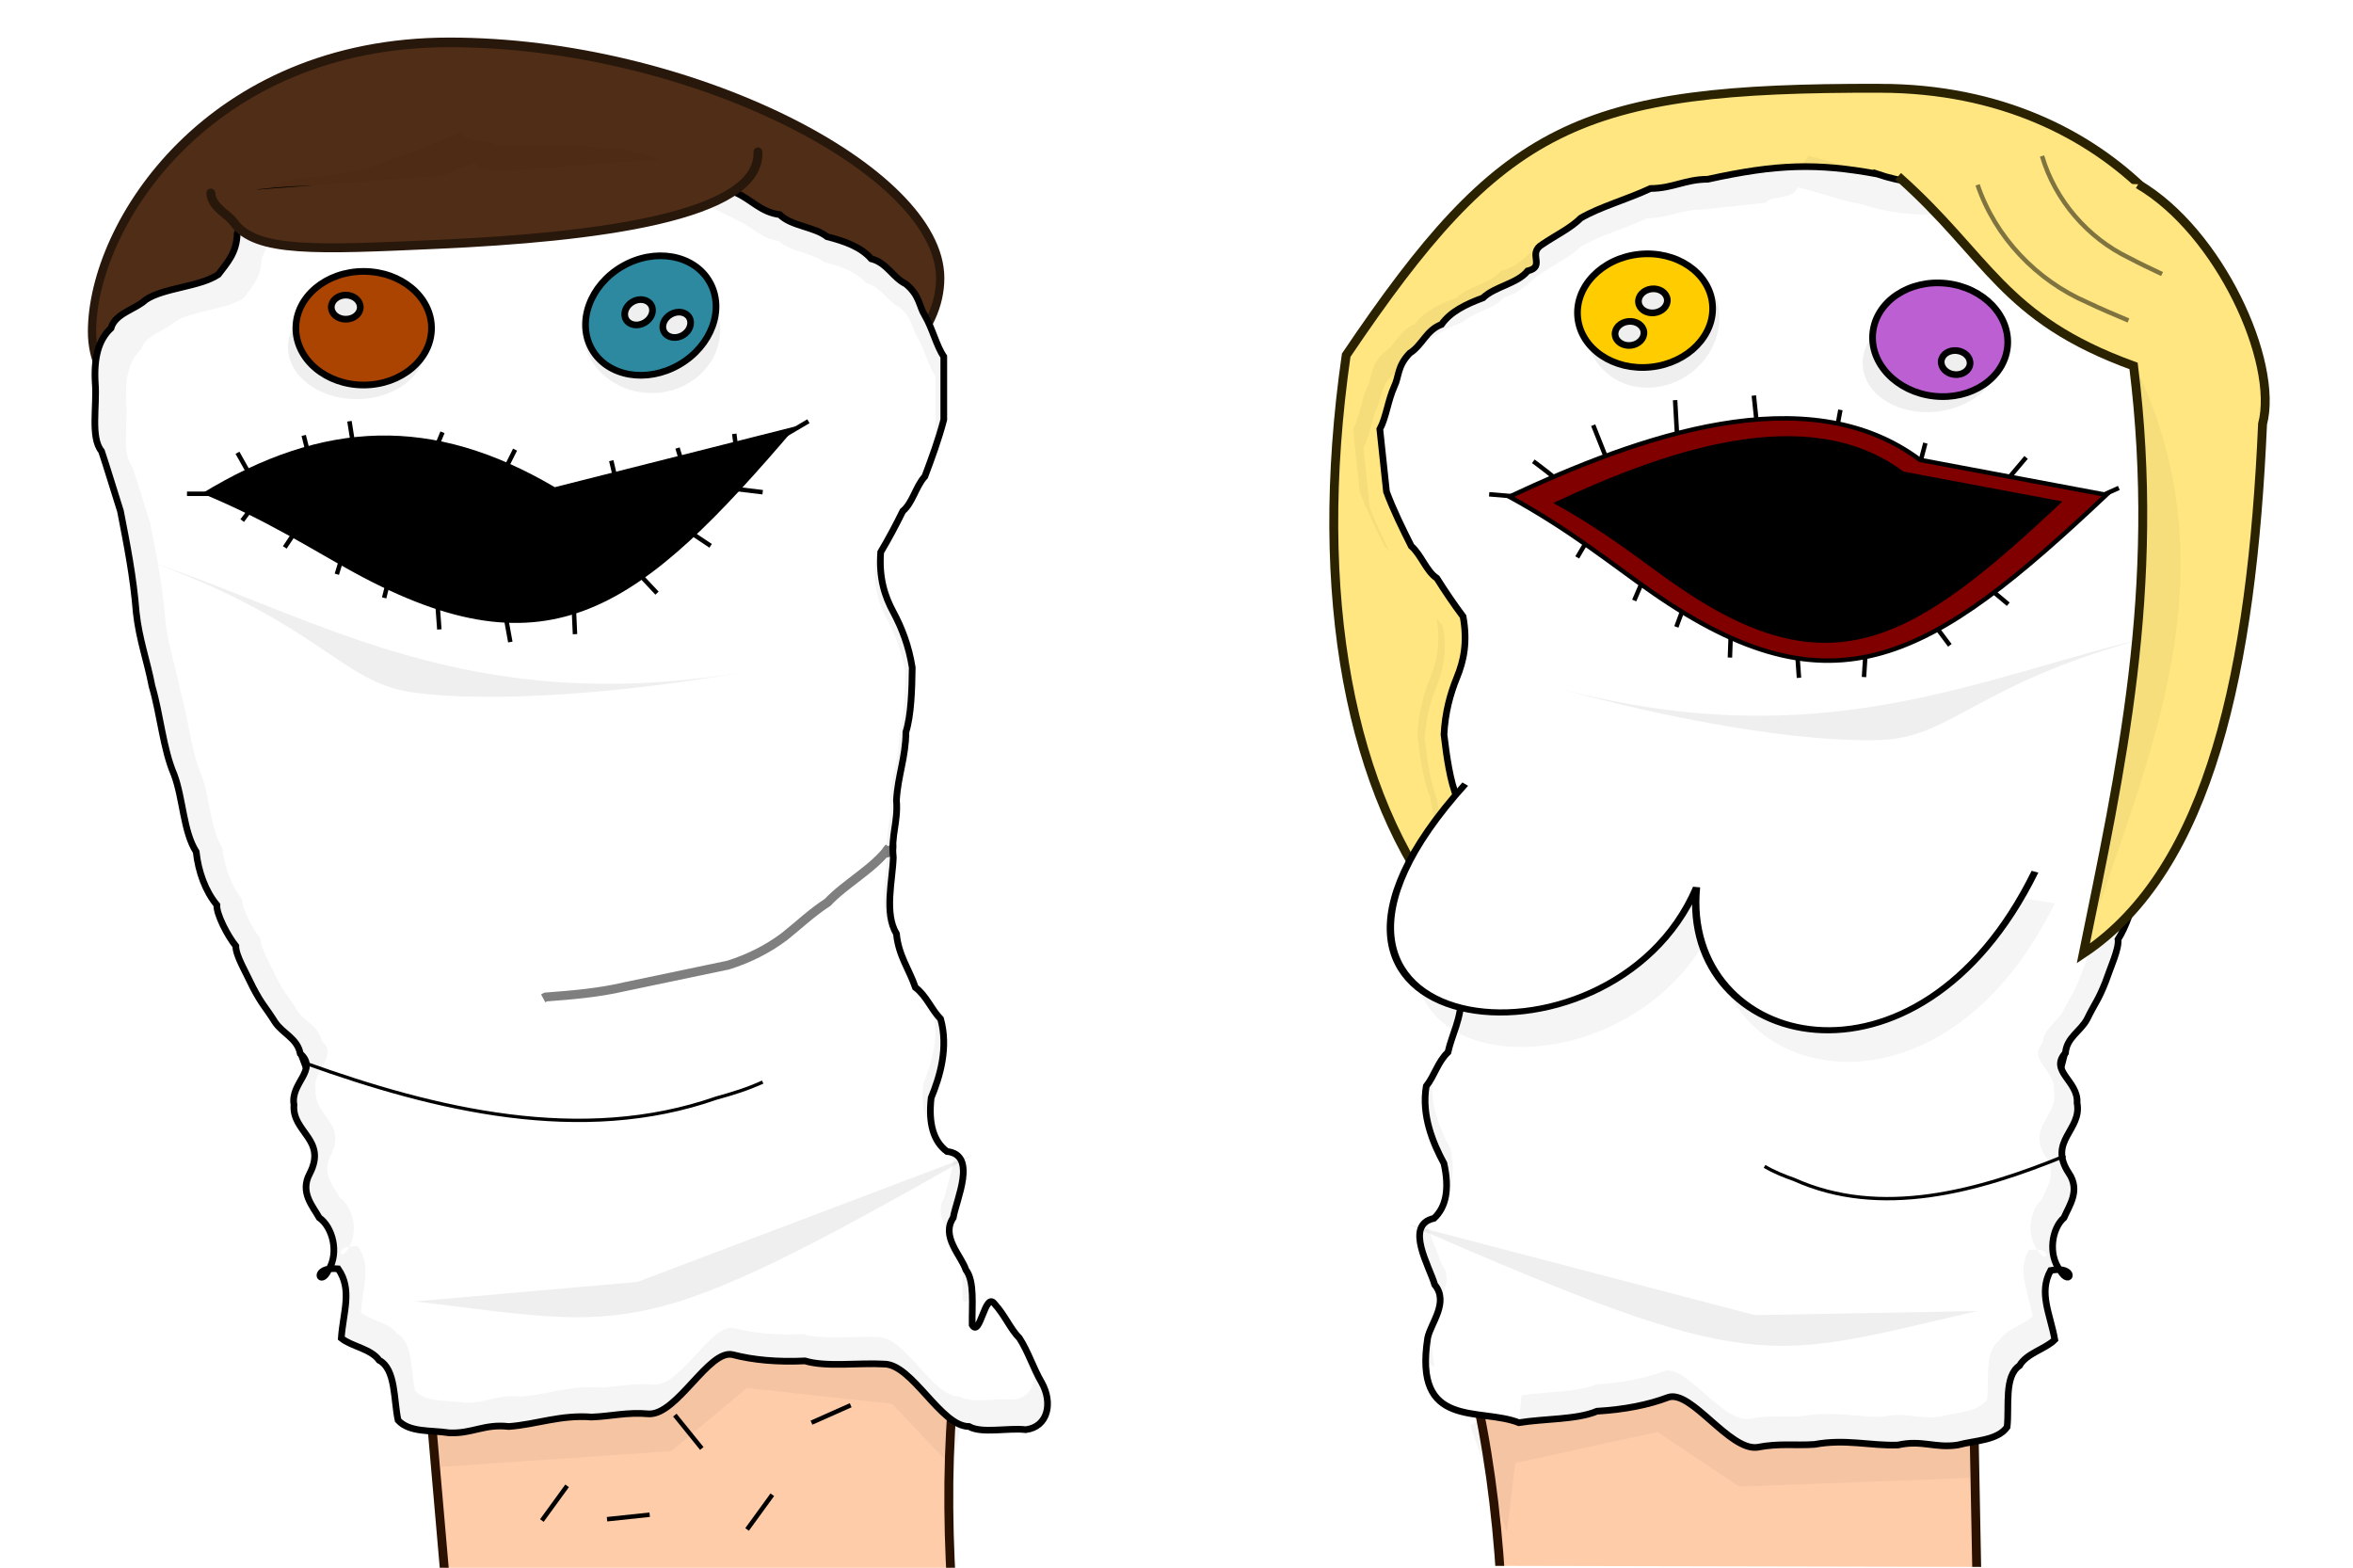 <?xml version="1.0" encoding="UTF-8" standalone="no"?>
<!-- Created with Inkscape (http://www.inkscape.org/) -->

<svg
   xmlns:dc="http://purl.org/dc/elements/1.1/"
   xmlns:cc="http://creativecommons.org/ns#"
   xmlns:rdf="http://www.w3.org/1999/02/22-rdf-syntax-ns#"
   xmlns:svg="http://www.w3.org/2000/svg"
   xmlns="http://www.w3.org/2000/svg"
   xmlns:xlink="http://www.w3.org/1999/xlink"
   xmlns:sodipodi="http://sodipodi.sourceforge.net/DTD/sodipodi-0.dtd"
   xmlns:inkscape="http://www.inkscape.org/namespaces/inkscape"
   width="139.776mm"
   height="93.133mm"
   viewBox="0 0 139.776 93.133"
   version="1.1"
   id="svg1125"
   inkscape:version="0.92.3 (2405546, 2018-03-11)"
   sodipodi:docname="sock_puppets.svg">
  <defs
     id="defs1119">
    <clipPath
       clipPathUnits="userSpaceOnUse"
       id="clipPath4581">
      <rect
         y="-3.328"
         x="-188.8"
         height="352"
         width="266"
         id="rect4583"
         style="opacity:0.2;fill:#1a1a1a;fill-opacity:1;stroke:none"
         transform="matrix(-0.994,0.108,0.108,0.994,0,0)" />
    </clipPath>
    <filter
       inkscape:collect="always"
       id="filter3980"
       x="-0.04"
       width="1.081"
       y="-0.117"
       height="1.234">
      <feGaussianBlur
         inkscape:collect="always"
         stdDeviation="2.068"
         id="feGaussianBlur3982" />
    </filter>
    <filter
       inkscape:collect="always"
       id="filter4436"
       x="-0.023"
       width="1.046"
       y="-0.109"
       height="1.218">
      <feGaussianBlur
         inkscape:collect="always"
         stdDeviation="1.232"
         id="feGaussianBlur4438" />
    </filter>
    <filter
       inkscape:collect="always"
       id="filter4043">
      <feGaussianBlur
         inkscape:collect="always"
         stdDeviation="0.632"
         id="feGaussianBlur4045" />
    </filter>
    <filter
       inkscape:collect="always"
       id="filter4002">
      <feGaussianBlur
         inkscape:collect="always"
         stdDeviation="0.77"
         id="feGaussianBlur4004" />
    </filter>
    <filter
       inkscape:collect="always"
       id="filter4037">
      <feGaussianBlur
         inkscape:collect="always"
         stdDeviation="2.525"
         id="feGaussianBlur4039" />
    </filter>
    <filter
       inkscape:collect="always"
       id="filter4376">
      <feGaussianBlur
         inkscape:collect="always"
         stdDeviation="2.393"
         id="feGaussianBlur4378" />
    </filter>
    <filter
       inkscape:collect="always"
       id="filter4479"
       x="-0.218"
       width="1.435"
       y="-0.035"
       height="1.07">
      <feGaussianBlur
         inkscape:collect="always"
         stdDeviation="1.917"
         id="feGaussianBlur4481" />
    </filter>
    <clipPath
       clipPathUnits="userSpaceOnUse"
       id="clipPath4577">
      <rect
         style="opacity:0.2;fill:#1a1a1a;fill-opacity:1;stroke:none"
         id="rect4579"
         width="266"
         height="352"
         x="-59"
         y="-3" />
    </clipPath>
    <filter
       inkscape:collect="always"
       id="filter4440">
      <feGaussianBlur
         inkscape:collect="always"
         stdDeviation="0.403"
         id="feGaussianBlur4442" />
    </filter>
  </defs>
  <sodipodi:namedview
     id="base"
     pagecolor="#ffffff"
     bordercolor="#666666"
     borderopacity="1.0"
     inkscape:pageopacity="0.0"
     inkscape:pageshadow="2"
     inkscape:zoom="0.35"
     inkscape:cx="-295.856"
     inkscape:cy="290.28572"
     inkscape:document-units="mm"
     inkscape:current-layer="layer1"
     showgrid="false"
     fit-margin-top="0"
     fit-margin-left="0"
     fit-margin-right="0"
     fit-margin-bottom="0"
     inkscape:window-width="1920"
     inkscape:window-height="1172"
     inkscape:window-x="1600"
     inkscape:window-y="0"
     inkscape:window-maximized="1" />
  <g
     inkscape:label="Layer 1"
     inkscape:groupmode="layer"
     id="layer1"
     transform="translate(-44.261,-132.505)">
    <g
       id="g4112"
       transform="matrix(0.265,0,0,0.265,58.889,133.299)"
       clip-path="url(#clipPath4577)">
      <path
         sodipodi:nodetypes="sssssss"
         inkscape:connector-curvature="0"
         id="path3078"
         d="m 96.5,196 c 0,5.464 -4.6,13.562 -5.248,18.458 -2.733,20.645 -8.267,29.356 -18.477,37.435 C 64.951,258.082 60.027,266.218 51,266.5 22.615,267.388 7.098,236.216 5.5,196 3.95,156.974 18.728,125.124 51,125.5 c 25.127,0.293 45.5,31.564 45.5,70.5 z"
         style="fill:#f5c89f;fill-opacity:1;stroke:#000000;stroke-width:1;stroke-linecap:round;stroke-linejoin:round;stroke-miterlimit:4;stroke-opacity:1" />
      <path
         sodipodi:nodetypes="cccccccccccc"
         inkscape:connector-curvature="0"
         id="path3863"
         d="m 5.102,199.618 -9.546,-17.324 1.768,-31.113 18.031,-25.102 32.88,-12.728 21.92,5.657 21.213,17.324 10.607,16.971 -4.596,43.841 C 93.683,176.973 90.048,156.786 78.995,138.454 63.06,148.58 51.747,146.835 26.669,139.868 6.241,150.583 9.111,176.848 5.102,199.618 Z"
         style="fill:#28170b;stroke:#000000;stroke-width:1px;stroke-linecap:butt;stroke-linejoin:miter;stroke-opacity:1" />
      <ellipse
         transform="translate(-20)"
         id="path4232"
         style="fill:#000000;fill-opacity:1;stroke:none"
         cx="53.74"
         cy="189.012"
         rx="9.192"
         ry="7.425" />
      <path
         sodipodi:nodetypes="ccccc"
         inkscape:connector-curvature="0"
         id="rect3965"
         d="M 39.397,291.189 H 161.019 c -5.183,27.532 -4.225,58.748 0,91.924 H 47.397 Z"
         style="fill:#ffccaa;fill-opacity:1;stroke:#2b1100;stroke-width:2" />
      <path
         inkscape:connector-curvature="0"
         id="path3978"
         d="m 40.811,311.695 2.828,14.142 51.619,-3.536 16.971,-14.142 32.527,3.536 13.435,14.142 5.657,-24.749 -67.882,-17.678 z"
         style="opacity:0.2;fill:#000000;stroke:none;filter:url(#filter3980)" />
      <path
         transform="matrix(0.961,0,0,1.118,14.293,-15.561)"
         style="fill:#502d16;fill-opacity:1;stroke:#28170b;stroke-width:1.929"
         d="m 147,67 c 0,21.539 -45.443,39 -101.5,39 -56.057,0 -96.347,-6.714 -96.347,-28.253 0,-21.539 27.293,-58.011 83.35,-58.011 C 88.559,19.737 147,45.461 147,67 Z"
         id="path4384"
         inkscape:connector-curvature="0"
         sodipodi:nodetypes="sssss" />
      <path
         sodipodi:nodetypes="ccccccccccccccccccccccccccccccccccccccccccccccccccccccccccccccc"
         inkscape:connector-curvature="0"
         id="path4245"
         d="m 2.918,40.166 c -1.669,3.165 -3.608,5.588 -4.95,9.192 -0.097,4.381 -2.327,6.63 -4.243,9.192 -4.19,2.784 -12.25,2.946 -16.263,5.657 -2.236,2.126 -6.863,3.022 -7.778,6.364 -2.741,2.528 -3.874,6.502 -3.536,12.268 0.426,5.152 -1.119,12.261 1.414,15.309 1.139,3.373 2.682,8.538 4.243,13.435 1.422,7.338 2.895,14.634 3.536,22.751 0.649,6.029 2.467,10.881 3.536,16.493 1.885,6.364 2.464,14.035 4.95,19.799 2.026,5.404 2.054,12.793 4.95,17.324 0.48,4.416 2.045,8.805 4.638,11.93 -0.15,1.986 2.38,6.894 4.243,9.192 -0.048,2.109 2.354,6.066 3.848,9.283 2.113,4.021 2.647,4.124 4.95,7.778 1.735,2.597 4.998,3.612 5.657,7.071 4.102,3.658 -2.285,6.567 -1.414,11.437 -0.519,6.198 7.483,7.775 3.536,15.433 -2.269,4.21 0.667,7.283 2.121,9.899 2.926,2.039 4.526,7.738 2.121,11.667 -1.932,4.2 -4.017,-0.783 2.121,-0.211 3.27,4.701 1.111,9.715 0.707,15.556 2.249,1.852 6.67,2.362 8.485,4.95 3.774,1.977 3.246,8.998 4.243,13.435 2.525,2.801 7.353,2.196 11.437,2.828 5.178,0.244 7.861,-2.055 13.394,-1.414 6.196,-0.455 11.529,-2.661 18.591,-2.121 4.357,-0.162 7.889,-1.15 12.852,-0.707 6.33,0.132 13.369,-14.445 18.679,-13.293 4.667,1.225 10.079,1.706 16.263,1.414 4.71,1.435 11.894,0.383 17.713,0.707 6.352,0 12.704,14 19.056,14 2.835,1.643 8.709,0.248 12.728,0.707 4.971,-0.626 6.136,-5.996 3.536,-10.607 -1.834,-3.116 -3.002,-6.898 -4.95,-9.899 -2.102,-2.128 -3.184,-5.048 -5.657,-7.778 -2.087,-2.628 -3.196,7.768 -4.95,4.808 -0.07,-4.526 0.577,-9.769 -1.414,-12.374 -1.051,-3.199 -5.65,-7.424 -2.828,-11.667 0.671,-4.087 5.479,-14.102 -1.414,-14.849 -2.975,-2.211 -4.197,-6.177 -3.536,-12.021 1.965,-4.755 3.918,-11.272 2.121,-17.678 -2.165,-2.235 -3.14,-5.141 -5.657,-7.071 -1.38,-4.041 -3.762,-7.08 -4.243,-12.021 -2.791,-4.63 -0.885,-11.869 -0.707,-17.136 -0.536,-5.042 1.106,-7.905 0.707,-12.81 0.307,-5.503 2.076,-9.544 2.121,-15.309 1.17,-3.698 1.36,-9.572 1.414,-14.431 -0.761,-4.8 -2.3,-8.821 -4.243,-12.439 -1.903,-3.518 -3.251,-7.592 -2.828,-13.435 1.762,-2.952 3.394,-6.034 4.95,-9.192 2.214,-1.836 2.898,-5.539 4.95,-7.778 1.544,-4.113 3.075,-8.238 4.243,-12.728 0,-4.714 0,-9.428 0,-14.142 -1.67,-2.413 -2.5,-6.245 -4.243,-9.192 -1.324,-2.095 -1.1,-4.446 -4.243,-7.071 -3.005,-1.473 -4.212,-4.745 -7.778,-5.657 -2.307,-2.642 -5.953,-3.947 -9.899,-4.95 -2.91,-2.276 -8.023,-2.348 -10.607,-4.95 -4.276,-0.556 -6.17,-3.273 -9.899,-4.95 -3.237,-1.735 -6.719,-2.942 -9.192,-4.95 -29.632,9.582 -69.687,1.576 -97.581,4.95 z"
         style="fill:#ffffff;stroke:#000000;stroke-width:1.5;stroke-linecap:butt;stroke-linejoin:miter;stroke-opacity:1" />
      <path
         sodipodi:nodetypes="cccccccc"
         inkscape:connector-curvature="0"
         id="path4247"
         d="m 144.704,186.354 c 0.653,1.741 -2.813,2.896 -0.612,0.666 -3.405,4.71 -9.833,8.051 -13.768,12.268 -3.502,2.262 -6.467,5.091 -9.662,7.643 -3.788,2.855 -8.026,4.958 -12.586,6.401 l -23.341,4.886 c -5.78,1.35 -11.719,1.842 -17.609,2.281 -0.188,0.1 -0.376,0.199 -0.564,0.299"
         style="opacity:0.5;fill:none;stroke:#000000;stroke-width:2;stroke-linecap:butt;stroke-linejoin:miter;stroke-opacity:1" />
      <path
         inkscape:connector-curvature="0"
         id="path4265"
         d="m 13.234,235.327 c 29.163,10.463 61.887,18.425 92.154,7.827 3.533,-0.96 7.043,-2.055 10.376,-3.584"
         style="fill:none;stroke:#000000;stroke-width:0.75;stroke-linecap:butt;stroke-linejoin:miter;stroke-opacity:1" />
      <path
         sodipodi:nodetypes="cccc"
         inkscape:connector-curvature="0"
         id="path4273"
         d="m 87.687,284.375 75.199,-28.48 c -74.76,42.574 -76.178,38.679 -125.008,32.848 z"
         style="opacity:0.25;fill:#000000;stroke:none;filter:url(#filter4440)" />
      <path
         inkscape:connector-curvature="0"
         id="path3968"
         d="m 71.924,330.08 -5.657,7.778"
         style="fill:none;stroke:#000000;stroke-width:1px;stroke-linecap:butt;stroke-linejoin:miter;stroke-opacity:1" />
      <use
         height="352"
         width="799.998"
         transform="rotate(-75,73.67,306.42)"
         id="use3970"
         xlink:href="#path3968"
         y="0"
         x="0" />
      <use
         x="0"
         y="0"
         xlink:href="#path3968"
         id="use3972"
         transform="translate(46,2)"
         width="799.998"
         height="352" />
      <use
         height="352"
         width="799.998"
         transform="rotate(-150,97.416,315.662)"
         id="use3974"
         xlink:href="#path3968"
         y="0"
         x="0" />
      <use
         x="0"
         y="0"
         xlink:href="#path3968"
         id="use3976"
         transform="matrix(-0.5,0.866,0.866,0.5,-169.017,110.238)"
         width="799.998"
         height="352" />
      <ellipse
         transform="matrix(1.145,0,0,1,-24.652,1.768)"
         id="path4041"
         style="opacity:0.25;fill:#000000;fill-opacity:1;stroke:none;filter:url(#filter4043)"
         cx="43.134"
         cy="73.046"
         rx="13.435"
         ry="11.667" />
      <path
         sodipodi:nodetypes="ssssssssss"
         inkscape:connector-curvature="0"
         id="path3986"
         d="m 26.312,57.844 c -8.396,0 -15.188,5.689 -15.188,12.719 0,7.029 6.791,12.75 15.188,12.75 8.396,0 15.219,-5.721 15.219,-12.75 0,-7.029 -6.822,-12.719 -15.219,-12.719 z m -4,5.312 c 1.789,0 3.25,1.221 3.25,2.719 0,1.498 -1.461,2.688 -3.25,2.688 -1.789,0 -3.25,-1.19 -3.25,-2.688 0,-1.498 1.461,-2.719 3.25,-2.719 z"
         style="fill:#aa4400;fill-opacity:1;stroke:#000000;stroke-width:1.5" />
      <ellipse
         style="opacity:0.25;fill:#000000;fill-opacity:1;stroke:none;filter:url(#filter4043)"
         id="path4047"
         transform="matrix(1.145,0,0,1.214,41.469,-17.733)"
         cx="43.134"
         cy="73.046"
         rx="13.435"
         ry="11.667" />
      <path
         inkscape:connector-curvature="0"
         style="fill:#2c89a0;fill-opacity:1;stroke:#000000;stroke-width:1.5"
         d="m 97.049,78.761 c 7.271,-4.198 10.308,-12.521 6.793,-18.609 C 100.327,54.065 91.586,52.506 84.314,56.704 77.043,60.903 73.995,69.268 77.509,75.356 81.024,81.443 89.777,82.959 97.049,78.761 Z m 0.808,-6.601 c -1.549,0.894 -3.425,0.567 -4.174,-0.73 -0.749,-1.297 -0.078,-3.058 1.471,-3.952 1.549,-0.894 3.41,-0.594 4.158,0.702 0.749,1.297 0.094,3.085 -1.455,3.98 z m -8.556,-2.819 c -1.549,0.894 -3.41,0.594 -4.158,-0.702 -0.749,-1.297 -0.094,-3.085 1.455,-3.98 1.549,-0.894 3.425,-0.567 4.174,0.73 0.749,1.297 0.078,3.058 -1.471,3.952 z"
         id="path3994" />
      <path
         transform="rotate(8.139,30.238,-81.614)"
         style="opacity:0.25;fill:#000000;stroke:none;filter:url(#filter4002)"
         d="m 8.63,128.328 c 38.931,8.312 45.589,20.484 61.374,20.528 17.963,0.05 47.817,-6.738 72.118,-14.674 -58.749,18.236 -94.315,1.425 -133.493,-5.854 z"
         id="path3996"
         inkscape:connector-curvature="0"
         sodipodi:nodetypes="cscc" />
      <path
         inkscape:connector-curvature="0"
         id="path4028"
         d="m 48.188,26.719 c -6.378,2.272 -8.981,3.957 -14.875,5.656 -5.011,2.337 -10.884,3.799 -17.781,4.25 -5.021,0.354 -9.297,1.481 -12.625,3.531 -1.669,3.165 -3.596,5.583 -4.938,9.188 -0.097,4.381 -2.334,6.656 -4.25,9.219 -4.19,2.784 -12.236,2.945 -16.25,5.656 -2.236,2.126 -6.866,3.002 -7.781,6.344 -2.741,2.528 -3.87,6.515 -3.531,12.281 0.426,5.152 -1.127,12.265 1.406,15.312 1.139,3.373 2.689,8.54 4.25,13.438 1.422,7.338 2.891,14.633 3.531,22.75 0.649,6.029 2.463,10.856 3.531,16.469 1.885,6.364 2.452,14.049 4.938,19.812 2.026,5.404 2.073,12.781 4.969,17.312 0.48,4.416 2.032,8.812 4.625,11.938 -0.15,1.986 2.387,6.889 4.25,9.188 -0.048,2.109 2.351,6.063 3.844,9.281 2.113,4.021 2.666,4.127 4.969,7.781 1.735,2.597 4.998,3.634 5.656,7.094 4.102,3.658 -2.308,6.567 -1.438,11.438 -0.519,6.198 7.479,7.748 3.531,15.406 -2.269,4.21 0.671,7.29 2.125,9.906 2.883,2.009 4.471,7.578 2.219,11.5 0.547,-0.087 1.21,-0.108 2.031,-0.031 3.27,4.701 1.123,9.721 0.719,15.562 2.249,1.852 6.654,2.35 8.469,4.938 3.774,1.977 3.254,9.001 4.25,13.438 2.525,2.801 7.353,2.18 11.438,2.812 5.178,0.244 7.874,-2.047 13.406,-1.406 6.196,-0.455 11.532,-2.665 18.594,-2.125 4.357,-0.162 7.881,-1.13 12.844,-0.688 6.33,0.132 13.346,-14.465 18.656,-13.312 4.667,1.225 10.097,1.729 16.281,1.438 4.71,1.435 11.899,0.363 17.719,0.688 6.352,0 12.71,14 19.062,14 2.835,1.643 8.7,0.259 12.719,0.719 4.971,-0.626 6.132,-6.014 3.531,-10.625 -0.691,-1.174 -1.296,-2.433 -1.875,-3.719 0.92,3.643 -0.523,7.14 -4.375,7.625 -3.833,-0.438 -9.453,0.88 -12.156,-0.688 -6.058,0 -12.099,-13.344 -18.156,-13.344 -5.55,-0.309 -12.415,0.681 -16.906,-0.688 -5.898,0.278 -11.049,-0.175 -15.5,-1.344 -5.064,-1.099 -11.776,12.814 -17.812,12.688 -4.732,-0.422 -8.095,0.502 -12.25,0.656 -6.734,-0.515 -11.841,1.597 -17.75,2.031 -5.276,-0.611 -7.812,1.577 -12.75,1.344 -3.895,-0.603 -8.499,-0.017 -10.906,-2.688 -0.95,-4.231 -0.463,-10.927 -4.062,-12.812 -1.731,-2.468 -5.949,-2.952 -8.094,-4.719 0.385,-5.57 2.462,-10.36 -0.656,-14.844 -0.783,-0.073 -1.416,-0.021 -1.938,0.062 -0.031,0.053 -0.062,0.104 -0.094,0.156 -1.596,3.47 -3.284,0.381 0.094,-0.156 2.156,-3.741 0.627,-9.051 -2.125,-10.969 -1.386,-2.495 -4.195,-5.454 -2.031,-9.469 3.765,-7.303 -3.87,-8.777 -3.375,-14.688 -0.83,-4.644 5.287,-7.418 1.375,-10.906 -0.628,-3.299 -3.751,-4.273 -5.406,-6.75 -2.196,-3.485 -2.704,-3.603 -4.719,-7.438 -1.424,-3.069 -3.702,-6.832 -3.656,-8.844 -1.776,-2.192 -4.206,-6.856 -4.062,-8.75 -2.472,-2.98 -3.948,-7.195 -4.406,-11.406 -2.761,-4.321 -2.818,-11.347 -4.75,-16.5 -2.37,-5.497 -2.921,-12.806 -4.719,-18.875 -1.019,-5.352 -2.725,-10 -3.344,-15.75 -0.611,-7.741 -2.019,-14.689 -3.375,-21.688 -1.489,-4.67 -2.976,-9.596 -4.062,-12.812 -2.416,-2.906 -0.938,-9.681 -1.344,-14.594 -0.323,-5.499 0.761,-9.308 3.375,-11.719 0.873,-3.187 5.274,-4.035 7.406,-6.062 3.828,-2.586 11.535,-2.72 15.531,-5.375 1.827,-2.444 3.939,-4.603 4.031,-8.781 1.279,-3.438 3.127,-5.731 4.719,-8.75 3.174,-1.956 7.243,-3.038 12.031,-3.375 6.578,-0.43 12.19,-1.833 16.969,-4.062 5.621,-1.62 8.074,-3.209 14.156,-5.375 1.409,2.864 6.666,1.089 7.406,2.688 h 14.562 c 4.854,-0.492 7.608,1.124 12.438,0.656 5.265,1.806 11.165,2.787 15.5,4.75 2.359,1.915 5.663,3.064 8.75,4.719 3.556,1.599 5.391,4.189 9.469,4.719 2.464,2.481 7.319,2.549 10.094,4.719 3.764,0.957 7.237,2.199 9.438,4.719 3.401,0.87 4.572,3.97 7.438,5.375 2.997,2.504 2.769,4.752 4.031,6.75 1.662,2.811 2.47,6.48 4.062,8.781 V 94.844 c -0.946,3.639 -2.164,7.032 -3.406,10.375 0.308,-0.501 0.647,-0.986 1.031,-1.406 1.544,-4.113 3.083,-8.26 4.25,-12.75 v -14.125 c -1.67,-2.413 -2.508,-6.24 -4.25,-9.188 -1.324,-2.095 -1.107,-4.437 -4.25,-7.062 -3.005,-1.473 -4.215,-4.775 -7.781,-5.688 -2.307,-2.642 -5.96,-3.934 -9.906,-4.938 -2.91,-2.276 -8.01,-2.336 -10.594,-4.938 -4.276,-0.556 -6.177,-3.292 -9.906,-4.969 C 106.45,38.421 102.973,37.227 100.5,35.219 95.954,33.16 89.771,32.175 84.25,30.281 79.185,30.771 76.309,29.047 71.219,29.563 H 55.938 c -0.776,-1.676 -6.273,0.16 -7.75,-2.844 z m -29.625,254.75 c -3.542,0.563 -1.768,3.826 -0.094,0.188 0.036,-0.059 0.06,-0.128 0.094,-0.188 z M 142.219,121.125 c -0.39,0.69 -0.815,1.386 -1.219,2.062 -0.403,5.573 0.873,9.457 2.688,12.812 1.852,3.45 3.337,7.266 4.062,11.844 -0.052,4.634 -0.228,10.223 -1.344,13.75 -0.043,5.498 -1.739,9.377 -2.031,14.625 0.381,4.678 -1.198,7.411 -0.688,12.219 -0.169,5.023 -1.974,11.929 0.688,16.344 0.458,4.712 2.715,7.583 4.031,11.438 0.447,0.343 0.857,0.728 1.219,1.125 -1.399,-3.562 -3.435,-6.479 -3.875,-11 -2.791,-4.63 -0.896,-11.889 -0.719,-17.156 -0.536,-5.042 1.118,-7.908 0.719,-12.812 0.307,-5.503 2.08,-9.516 2.125,-15.281 1.17,-3.698 1.352,-9.579 1.406,-14.438 -0.761,-4.8 -2.308,-8.819 -4.25,-12.438 -1.864,-3.446 -3.156,-7.44 -2.812,-13.094 z m 9.156,98.562 c 0.685,1.039 1.356,2.083 2.219,3.031 -0.69,-1.044 -1.388,-2.087 -2.219,-3.031 z m 2.469,3.406 c 1.654,6.069 -0.201,12.247 -2.062,16.75 -0.518,4.574 0.198,7.93 2.031,10.156 -0.483,-1.908 -0.587,-4.211 -0.281,-6.906 1.965,-4.755 3.922,-11.251 2.125,-17.656 -0.704,-0.726 -1.267,-1.532 -1.812,-2.344 z m 4.812,32.438 c 0.017,3.272 -1.775,7.612 -2.156,9.938 -1.861,2.798 -0.323,5.568 1.125,8.031 -0.132,-1.163 0.054,-2.344 0.844,-3.531 0.61,-3.721 4.668,-12.355 0.188,-14.438 z m 1.688,24.062 c 0.435,2.572 0.173,5.821 0.219,8.781 0.795,1.341 1.442,-0.196 2.125,-1.906 -0.134,-1.932 -0.48,-3.641 -1.375,-4.812 -0.21,-0.64 -0.563,-1.349 -0.969,-2.062 z"
         style="opacity:0.2;fill:#000000;fill-opacity:1;stroke:none;filter:url(#filter4037)" />
      <g
         transform="translate(-20)"
         id="g4089">
        <path
           sodipodi:nodetypes="ccscc"
           inkscape:connector-curvature="0"
           id="path3984"
           d="M 89.162,106.215 C 61.864,90.131 37.395,90.983 10.098,107.607 c 14.62,6.03 24.64,12.599 34.167,17.789 43.871,23.897 64.068,8.232 99.045,-32.854 z"
           style="fill:#000000;stroke:none" />
        <path
           style="fill:none;stroke:#000000;stroke-width:1px;stroke-linecap:butt;stroke-linejoin:miter;stroke-opacity:1"
           d="m 18.031,98.502 3.182,5.657"
           id="path4049"
           inkscape:connector-curvature="0" />
        <path
           style="fill:none;stroke:#000000;stroke-width:1px;stroke-linecap:butt;stroke-linejoin:miter;stroke-opacity:1"
           d="m 32.88,94.613 1.768,7.071"
           id="path4051"
           inkscape:connector-curvature="0" />
        <path
           style="fill:none;stroke:#000000;stroke-width:1px;stroke-linecap:butt;stroke-linejoin:miter;stroke-opacity:1"
           d="m 43.134,91.431 1.061,6.718"
           id="path4053"
           inkscape:connector-curvature="0" />
        <path
           style="fill:none;stroke:#000000;stroke-width:1px;stroke-linecap:butt;stroke-linejoin:miter;stroke-opacity:1"
           d="m 63.993,93.906 -1.768,4.243"
           id="path4055"
           inkscape:connector-curvature="0" />
        <path
           style="fill:none;stroke:#000000;stroke-width:1px;stroke-linecap:butt;stroke-linejoin:miter;stroke-opacity:1"
           d="m 80.257,97.795 -2.828,5.657"
           id="path4057"
           inkscape:connector-curvature="0" />
        <path
           style="fill:none;stroke:#000000;stroke-width:1px;stroke-linecap:butt;stroke-linejoin:miter;stroke-opacity:1"
           d="m 101.823,100.27 1.414,6.01"
           id="path4059"
           inkscape:connector-curvature="0" />
        <path
           style="fill:none;stroke:#000000;stroke-width:1px;stroke-linecap:butt;stroke-linejoin:miter;stroke-opacity:1"
           d="m 116.673,97.442 1.414,4.596"
           id="path4061"
           inkscape:connector-curvature="0" />
        <path
           style="fill:none;stroke:#000000;stroke-width:1px;stroke-linecap:butt;stroke-linejoin:miter;stroke-opacity:1"
           d="m 129.401,94.26 0.707,5.657"
           id="path4063"
           inkscape:connector-curvature="0" />
        <path
           style="fill:none;stroke:#000000;stroke-width:1px;stroke-linecap:butt;stroke-linejoin:miter;stroke-opacity:1"
           d="m 140.007,94.967 6.01,-3.536"
           id="path4065"
           inkscape:connector-curvature="0" />
        <path
           style="fill:none;stroke:#000000;stroke-width:1px;stroke-linecap:butt;stroke-linejoin:miter;stroke-opacity:1"
           d="M 13.435,107.695 H 6.718"
           id="path4067"
           inkscape:connector-curvature="0" />
        <path
           style="fill:none;stroke:#000000;stroke-width:1px;stroke-linecap:butt;stroke-linejoin:miter;stroke-opacity:1"
           d="m 22.274,109.462 -3.182,4.243"
           id="path4069"
           inkscape:connector-curvature="0" />
        <path
           style="fill:none;stroke:#000000;stroke-width:1px;stroke-linecap:butt;stroke-linejoin:miter;stroke-opacity:1"
           d="m 32.88,113.351 -4.243,6.364"
           id="path4071"
           inkscape:connector-curvature="0" />
        <path
           style="fill:none;stroke:#000000;stroke-width:1px;stroke-linecap:butt;stroke-linejoin:miter;stroke-opacity:1"
           d="m 42.78,117.594 -2.475,8.132"
           id="path4073"
           inkscape:connector-curvature="0" />
        <path
           style="fill:none;stroke:#000000;stroke-width:1px;stroke-linecap:butt;stroke-linejoin:miter;stroke-opacity:1"
           d="m 52.326,125.372 -1.414,5.657"
           id="path4075"
           inkscape:connector-curvature="0" />
        <path
           style="fill:none;stroke:#000000;stroke-width:1px;stroke-linecap:butt;stroke-linejoin:miter;stroke-opacity:1"
           d="m 62.579,128.554 0.707,9.546"
           id="path4077"
           inkscape:connector-curvature="0" />
        <path
           style="fill:none;stroke:#000000;stroke-width:1px;stroke-linecap:butt;stroke-linejoin:miter;stroke-opacity:1"
           d="m 77.782,133.15 1.414,7.778"
           id="path4079"
           inkscape:connector-curvature="0" />
        <path
           style="fill:none;stroke:#000000;stroke-width:1px;stroke-linecap:butt;stroke-linejoin:miter;stroke-opacity:1"
           d="m 93.338,131.383 0.354,7.778"
           id="path4081"
           inkscape:connector-curvature="0" />
        <path
           style="fill:none;stroke:#000000;stroke-width:1px;stroke-linecap:butt;stroke-linejoin:miter;stroke-opacity:1"
           d="m 106.773,124.312 5.303,5.657"
           id="path4083"
           inkscape:connector-curvature="0" />
        <path
           style="fill:none;stroke:#000000;stroke-width:1px;stroke-linecap:butt;stroke-linejoin:miter;stroke-opacity:1"
           d="m 117.733,115.119 6.364,4.243"
           id="path4085"
           inkscape:connector-curvature="0" />
        <path
           style="fill:none;stroke:#000000;stroke-width:1px;stroke-linecap:butt;stroke-linejoin:miter;stroke-opacity:1"
           d="m 126.926,106.28 8.839,1.061"
           id="path4087"
           inkscape:connector-curvature="0" />
      </g>
      <path
         style="fill:#502d16;fill-opacity:1;stroke:#28170b;stroke-width:2;stroke-linecap:round;stroke-linejoin:round;stroke-miterlimit:4;stroke-dasharray:none"
         d="M 114.698,31.051 C 115.352,45.672 77.827,50.217 43.087,51.77 15.783,52.991 2.111,53.686 -2.808,46.83 -4.148,44.962 -7.802,43.418 -7.942,40.288"
         id="path4404"
         inkscape:connector-curvature="0"
         sodipodi:nodetypes="cssc" />
    </g>
    <g
       transform="matrix(-0.263,0.028,0.028,0.263,163.611,133.385)"
       id="g4158"
       clip-path="url(#clipPath4581)">
      <path
         style="fill:#f5c89f;fill-opacity:1;stroke:#000000;stroke-width:1;stroke-linecap:round;stroke-linejoin:round;stroke-miterlimit:4;stroke-opacity:1"
         d="m 96.5,196 c 0,5.464 -4.6,13.562 -5.248,18.458 -2.733,20.645 -8.267,29.356 -18.477,37.435 C 64.951,258.082 60.027,266.218 51,266.5 22.615,267.388 7.098,236.216 5.5,196 3.95,156.974 18.728,125.124 51,125.5 c 25.127,0.293 45.5,31.564 45.5,70.5 z"
         id="path4160"
         inkscape:connector-curvature="0"
         sodipodi:nodetypes="sssssss" />
      <path
         style="fill:#28170b;stroke:#000000;stroke-width:1px;stroke-linecap:butt;stroke-linejoin:miter;stroke-opacity:1"
         d="m 5.102,199.618 -9.546,-17.324 1.768,-31.113 18.031,-25.102 32.88,-12.728 21.92,5.657 21.213,17.324 10.607,16.971 -4.596,43.841 C 93.683,176.973 90.048,156.786 78.995,138.454 63.06,148.58 51.747,146.835 26.669,139.868 6.241,150.583 9.111,176.848 5.102,199.618 Z"
         id="path4162"
         inkscape:connector-curvature="0"
         sodipodi:nodetypes="cccccccccccc" />
      <ellipse
         style="fill:#000000;fill-opacity:1;stroke:none"
         id="path4164"
         transform="translate(-20)"
         cx="53.74"
         cy="189.012"
         rx="9.192"
         ry="7.425" />
      <path
         style="fill:#ffccaa;fill-opacity:1;stroke:#2b1100;stroke-width:2"
         d="m 39.397,291.189 114.581,-9.296 c -5.183,27.532 -4.225,58.748 0,91.924 l -106.581,9.296 z"
         id="path4166"
         inkscape:connector-curvature="0"
         sodipodi:nodetypes="ccccc" />
      <path
         style="opacity:0.2;fill:#000000;stroke:none;filter:url(#filter3980)"
         d="m 40.811,311.695 2.828,14.142 51.619,-3.536 16.971,-14.142 32.527,3.536 3.493,15.219 5.657,-24.749 -57.94,-18.754 z"
         id="path4168"
         inkscape:connector-curvature="0"
         sodipodi:nodetypes="ccccccccc" />
      <path
         style="fill:#ffe680;fill-opacity:1;stroke:#2b2200;stroke-width:2"
         d="m 393.969,59.75 c -67.825,-0.042 -84.937,8.224 -119.844,60.219 -7.687,54.308 1.278,98.883 22.875,125.531 3.709,-35.941 6.729,-71.709 20.906,-110.406 17.058,12.673 28.087,21.156 63.562,21.156 53.848,0 92.562,-7.502 92.562,-31.594 1e-5,-24.091 -26.215,-64.906 -80.062,-64.906 z"
         transform="matrix(-0.994,0.108,0.108,0.994,415.678,-88.594)"
         id="path4384-1"
         inkscape:connector-curvature="0"
         sodipodi:nodetypes="ccccsscc" />
      <path
         style="fill:#ffffff;stroke:#000000;stroke-width:1.5;stroke-linecap:butt;stroke-linejoin:miter;stroke-opacity:1"
         d="m 33.324,32.388 c -5.011,2.337 -10.904,3.792 -17.801,4.243 -5.021,0.354 -9.276,1.485 -12.604,3.536 -1.669,3.165 -3.608,5.588 -4.95,9.192 -0.097,4.381 -2.327,6.63 -4.243,9.192 -4.19,2.784 -12.25,2.946 -16.263,5.657 -2.236,2.126 -6.863,3.022 -7.778,6.364 -2.741,2.528 -3.874,6.502 -3.536,12.268 0.426,5.152 -1.119,12.261 1.414,15.309 1.139,3.373 2.682,8.538 4.243,13.435 1.422,7.338 2.895,14.634 3.536,22.751 0.649,6.029 2.467,10.881 3.536,16.493 1.885,6.364 2.464,14.035 4.95,19.799 2.026,5.404 2.054,12.793 4.95,17.324 0.48,4.416 2.045,8.805 4.638,11.93 -0.15,1.986 2.38,6.894 4.243,9.192 -0.048,2.109 2.354,6.066 3.848,9.283 2.113,4.021 2.647,4.124 4.95,7.778 1.735,2.597 4.998,3.612 5.657,7.071 4.102,3.658 -2.285,6.567 -1.414,11.437 -0.519,6.198 7.483,7.775 3.536,15.433 -2.269,4.21 0.667,7.283 2.121,9.899 2.926,2.039 4.526,7.738 2.121,11.667 -1.932,4.2 -4.017,-0.783 2.121,-0.211 3.27,4.701 1.111,9.715 0.707,15.556 2.249,1.852 6.67,2.362 8.485,4.95 3.774,1.977 3.246,8.998 4.243,13.435 2.525,2.801 7.353,2.196 11.437,2.828 5.178,0.244 7.861,-2.055 13.394,-1.414 6.196,-0.455 11.529,-2.661 18.591,-2.121 4.357,-0.162 7.889,-1.15 12.852,-0.707 6.33,0.132 13.369,-14.445 18.679,-13.293 4.667,1.225 10.079,1.706 16.263,1.414 4.71,1.435 11.894,0.383 17.713,0.707 8.418,-4.417 23.781,-0.892 18.349,-21.144 -1.051,-3.199 -5.65,-7.424 -2.828,-11.667 0.671,-4.087 5.479,-14.102 -1.414,-14.849 -2.975,-2.211 -4.197,-6.177 -3.536,-12.021 1.965,-4.755 3.918,-11.272 2.121,-17.678 -2.165,-2.235 -3.14,-5.141 -5.657,-7.071 -1.38,-4.041 -3.762,-7.08 -4.243,-12.021 -2.791,-4.63 -0.885,-11.869 -0.707,-17.136 -0.536,-5.042 1.106,-7.905 0.707,-12.81 0.307,-5.503 -3.889,-8.898 -3.844,-14.663 1.17,-3.698 1.36,-9.572 1.414,-14.431 -0.761,-4.8 -2.3,-8.821 -4.243,-12.439 -1.903,-3.518 -3.251,-7.592 -2.828,-13.435 1.762,-2.952 3.394,-6.034 4.95,-9.192 2.214,-1.836 2.898,-5.539 4.95,-7.778 1.544,-4.113 3.075,-8.238 4.243,-12.728 0,-4.714 0,-9.428 0,-14.142 -1.67,-2.413 -2.5,-6.245 -4.243,-9.192 -1.324,-2.095 -1.1,-4.446 -4.243,-7.071 -3.005,-1.473 -4.212,-4.745 -7.778,-5.657 -2.307,-2.642 -5.953,-3.947 -9.899,-4.95 -2.91,-2.276 -8.023,-2.348 -10.607,-4.95 -4.276,-0.556 -0.205,-3.919 -3.934,-5.596 -3.237,-1.735 -6.719,-2.942 -9.192,-4.95 C 95.953,33.157 89.756,32.161 84.236,30.266 79.171,30.757 76.309,29.044 71.219,29.559 55.273,27.791 46.383,28.546 33.324,32.388 Z"
         id="path4170"
         inkscape:connector-curvature="0"
         sodipodi:nodetypes="ccccccccccccccccccccccccccccccccccccccccccccccccccccccccccccc" />
      <path
         style="fill:none;stroke:#000000;stroke-width:0.75;stroke-linecap:butt;stroke-linejoin:miter;stroke-opacity:1"
         d="m 14.587,256.153 c 20.381,5.93 42.758,9.609 61.118,-1.133 2.179,-1.036 4.326,-2.176 6.301,-3.644"
         id="path4174"
         inkscape:connector-curvature="0" />
      <path
         style="opacity:0.25;fill:#000000;stroke:none;filter:url(#filter4436)"
         d="m 87.687,284.375 75.199,-28.48 c -74.76,42.574 -76.178,38.679 -125.008,32.848 z"
         id="path4176"
         inkscape:connector-curvature="0"
         sodipodi:nodetypes="cccc" />
      <g
         id="g4340"
         transform="matrix(-0.977,0.214,0.214,0.977,33.756,-3.655)">
        <ellipse
           transform="matrix(-1.118,0.245,0.214,0.977,57.373,-6.612)"
           id="path4188"
           style="opacity:0.25;fill:#000000;fill-opacity:1;stroke:none;filter:url(#filter4043)"
           cx="43.134"
           cy="73.046"
           rx="13.435"
           ry="11.667" />
        <path
           sodipodi:nodetypes="ssssssssss"
           inkscape:connector-curvature="0"
           id="path4190"
           d="m 26.346,83.308 c 8.396,0 15.188,-5.689 15.188,-12.719 0,-7.029 -6.791,-12.75 -15.188,-12.75 -8.396,-10e-7 -15.219,5.721 -15.219,12.75 -10e-7,7.029 6.822,12.719 15.219,12.719 z m 4,-5.313 c -1.789,1e-6 -3.25,-1.221 -3.25,-2.719 0,-1.498 1.461,-2.688 3.25,-2.688 1.789,0 3.25,1.19 3.25,2.688 -10e-7,1.498 -1.461,2.719 -3.25,2.719 z"
           style="fill:#bc5fd3;fill-opacity:1;stroke:#000000;stroke-width:1.5" />
      </g>
      <g
         id="g4336"
         transform="rotate(30,108.777,58.251)">
        <ellipse
           style="opacity:0.25;fill:#000000;fill-opacity:1;stroke:none;filter:url(#filter4043)"
           id="path4192"
           transform="matrix(1.145,0,0,1.214,41.469,-17.733)"
           cx="43.134"
           cy="73.046"
           rx="13.435"
           ry="11.667" />
        <path
           inkscape:connector-curvature="0"
           style="fill:#ffcc00;fill-opacity:1;stroke:#000000;stroke-width:1.5"
           d="M 97.049,78.761 C 104.32,74.563 107.357,66.24 103.842,60.152 100.327,54.065 91.586,52.506 84.314,56.704 77.043,60.903 73.995,69.268 77.509,75.356 81.024,81.443 89.777,82.959 97.049,78.761 Z m 0.808,-6.601 c -1.549,0.894 -3.425,0.567 -4.174,-0.73 -0.749,-1.297 -0.078,-3.058 1.471,-3.952 1.549,-0.894 3.41,-0.594 4.158,0.702 0.749,1.297 0.094,3.085 -1.455,3.98 z m -8.556,-2.819 c -1.549,0.894 -3.41,0.594 -4.158,-0.702 -0.749,-1.297 -0.094,-3.085 1.455,-3.98 1.549,-0.894 3.425,-0.567 4.174,0.73 0.749,1.297 0.078,3.058 -1.471,3.952 z"
           id="path4194" />
      </g>
      <path
         sodipodi:nodetypes="cscc"
         inkscape:connector-curvature="0"
         id="path4196"
         d="m 8.63,128.328 c 38.931,8.312 45.589,20.484 61.374,20.528 17.963,0.05 47.817,-6.738 72.118,-14.674 -58.749,18.236 -94.315,1.425 -133.493,-5.854 z"
         style="opacity:0.25;fill:#000000;stroke:none;filter:url(#filter4002)"
         transform="rotate(-3.572,219.139,547.811)" />
      <path
         style="opacity:0.2;fill:#000000;fill-opacity:1;stroke:none;filter:url(#filter4037)"
         d="m 48.188,26.719 c -6.378,2.272 -8.981,3.957 -14.875,5.656 -5.011,2.337 -10.884,3.799 -17.781,4.25 -5.021,0.354 -9.297,1.481 -12.625,3.531 -1.669,3.165 -3.596,5.583 -4.938,9.188 -0.097,4.381 -2.334,6.656 -4.25,9.219 -4.19,2.784 -12.236,2.945 -16.25,5.656 -2.236,2.126 -6.866,3.002 -7.781,6.344 -2.741,2.528 -3.87,6.515 -3.531,12.281 0.426,5.152 -1.127,12.265 1.406,15.312 1.139,3.373 2.689,8.54 4.25,13.438 1.422,7.338 2.891,14.633 3.531,22.75 0.649,6.029 2.463,10.856 3.531,16.469 1.885,6.364 2.452,14.049 4.938,19.812 2.026,5.404 2.073,12.781 4.969,17.312 0.48,4.416 2.032,8.812 4.625,11.938 -0.15,1.986 2.387,6.889 4.25,9.188 -0.048,2.109 2.351,6.063 3.844,9.281 2.113,4.021 2.666,4.127 4.969,7.781 1.735,2.597 4.998,3.634 5.656,7.094 4.102,3.658 -2.308,6.567 -1.438,11.438 -0.519,6.198 7.479,7.748 3.531,15.406 -2.269,4.21 0.671,7.29 2.125,9.906 2.883,2.009 4.471,7.578 2.219,11.5 0.547,-0.087 1.21,-0.108 2.031,-0.031 3.27,4.701 1.123,9.721 0.719,15.562 2.249,1.852 6.654,2.35 8.469,4.938 3.774,1.977 3.254,9.001 4.25,13.438 2.525,2.801 7.353,2.18 11.438,2.812 5.178,0.244 7.874,-2.047 13.406,-1.406 6.196,-0.455 11.532,-2.665 18.594,-2.125 4.357,-0.162 7.881,-1.13 12.844,-0.688 6.33,0.132 13.346,-14.465 18.656,-13.312 4.667,1.225 10.097,1.729 16.281,1.438 4.71,1.435 11.899,0.363 17.719,0.688 l -1.25,-6.031 c -5.55,-0.309 -12.415,0.681 -16.906,-0.688 -5.898,0.278 -11.049,-0.175 -15.5,-1.344 -5.064,-1.099 -11.776,12.814 -17.812,12.688 -4.732,-0.422 -8.095,0.502 -12.25,0.656 -6.734,-0.515 -11.841,1.597 -17.75,2.031 -5.276,-0.611 -7.812,1.577 -12.75,1.344 -3.895,-0.603 -8.499,-0.017 -10.906,-2.688 -0.95,-4.231 -0.463,-10.927 -4.062,-12.812 -1.731,-2.468 -5.949,-2.952 -8.094,-4.719 0.385,-5.57 2.462,-10.36 -0.656,-14.844 -0.783,-0.073 -1.416,-0.021 -1.938,0.062 -0.031,0.053 -0.062,0.104 -0.094,0.156 -1.596,3.47 -3.284,0.381 0.094,-0.156 2.156,-3.741 0.627,-9.051 -2.125,-10.969 -1.386,-2.495 -4.195,-5.454 -2.031,-9.469 3.765,-7.303 -3.87,-8.777 -3.375,-14.688 -0.83,-4.644 5.287,-7.418 1.375,-10.906 -0.628,-3.299 -3.751,-4.273 -5.406,-6.75 -2.196,-3.485 -2.704,-3.603 -4.719,-7.438 -1.424,-3.069 -3.702,-6.832 -3.656,-8.844 -1.776,-2.192 -4.206,-6.856 -4.062,-8.75 -2.472,-2.98 -3.948,-7.195 -4.406,-11.406 -2.761,-4.321 -2.818,-11.347 -4.75,-16.5 -2.37,-5.497 -2.921,-12.806 -4.719,-18.875 -1.019,-5.352 -2.725,-10 -3.344,-15.75 -0.611,-7.741 -2.019,-14.689 -3.375,-21.688 -1.489,-4.67 -2.976,-9.596 -4.062,-12.812 -2.416,-2.906 -0.938,-9.681 -1.344,-14.594 -0.323,-5.499 0.761,-9.308 3.375,-11.719 0.873,-3.187 5.274,-4.035 7.406,-6.062 3.828,-2.586 11.535,-2.72 15.531,-5.375 1.827,-2.444 3.939,-4.603 4.031,-8.781 1.279,-3.438 3.127,-5.731 4.719,-8.75 3.174,-1.956 7.243,-3.038 12.031,-3.375 6.578,-0.43 12.19,-1.833 16.969,-4.062 5.621,-1.62 8.074,-3.209 14.156,-5.375 1.409,2.864 6.666,1.089 7.406,2.688 h 14.562 c 4.854,-0.492 7.608,1.124 12.438,0.656 5.265,1.806 11.165,2.787 15.5,4.75 2.359,1.915 5.663,3.064 8.75,4.719 3.556,1.599 5.391,4.189 9.469,4.719 2.464,2.481 7.319,2.549 10.094,4.719 3.764,0.957 7.237,2.199 9.438,4.719 3.401,0.87 4.572,3.97 7.438,5.375 2.997,2.504 2.769,4.752 4.031,6.75 1.662,2.811 2.47,6.48 4.062,8.781 V 94.844 c -0.946,3.639 -2.164,7.032 -3.406,10.375 0.308,-0.501 0.647,-0.986 1.031,-1.406 1.544,-4.113 3.083,-8.26 4.25,-12.75 v -14.125 c -1.67,-2.413 -2.508,-6.24 -4.25,-9.188 -1.324,-2.095 -1.107,-4.437 -4.25,-7.062 -3.005,-1.473 -4.215,-4.775 -7.781,-5.688 -2.307,-2.642 -5.96,-3.934 -9.906,-4.938 -2.91,-2.276 -8.01,-2.336 -10.594,-4.938 -4.276,-0.556 -6.177,-3.292 -9.906,-4.969 C 106.45,38.421 102.973,37.227 100.5,35.219 95.954,33.16 89.771,32.175 84.25,30.281 79.185,30.771 76.309,29.047 71.219,29.563 H 55.938 c -0.776,-1.676 -6.273,0.16 -7.75,-2.844 z m -29.625,254.75 c 314.088,10.809 157.044,5.405 0,0 z M 142.219,121.125 c -0.39,0.69 -0.815,1.386 -1.219,2.062 -0.403,5.573 0.873,9.457 2.688,12.812 1.852,3.45 3.337,7.266 4.062,11.844 -0.052,4.634 -0.228,10.223 -1.344,13.75 -0.043,5.498 -1.739,9.377 -2.031,14.625 0.381,4.678 -1.198,7.411 -0.688,12.219 -0.169,5.023 -1.974,11.929 0.688,16.344 0.458,4.712 2.715,7.583 4.031,11.438 0.447,0.343 0.857,0.728 1.219,1.125 -1.399,-3.562 -3.435,-6.479 -3.875,-11 -2.791,-4.63 -0.896,-11.889 -0.719,-17.156 -0.536,-5.042 1.118,-7.908 0.719,-12.812 0.307,-5.503 2.08,-9.516 2.125,-15.281 1.17,-3.698 1.352,-9.579 1.406,-14.438 -0.761,-4.8 -2.308,-8.819 -4.25,-12.438 -1.864,-3.446 -3.156,-7.44 -2.812,-13.094 z m 9.156,98.562 c 0.685,1.039 1.356,2.083 2.219,3.031 -0.69,-1.044 -1.388,-2.087 -2.219,-3.031 z m 2.469,3.406 c 1.654,6.069 -0.201,12.247 -2.062,16.75 -0.518,4.574 0.198,7.93 2.031,10.156 -0.483,-1.908 -0.587,-4.211 -0.281,-6.906 1.965,-4.755 3.922,-11.251 2.125,-17.656 -0.704,-0.726 -1.267,-1.532 -1.812,-2.344 z m 4.812,32.438 c 0.017,3.272 -1.775,7.612 -2.156,9.938 -1.861,2.798 -0.323,5.568 1.125,8.031 -0.132,-1.163 0.054,-2.344 0.844,-3.531 0.61,-3.721 4.668,-12.355 0.188,-14.438 z m 1.688,24.062 c 0.435,2.572 0.173,5.821 0.219,8.781 l 2.125,-1.906 c -0.134,-1.932 -0.48,-3.641 -1.375,-4.812 -0.21,-0.64 -0.563,-1.349 -0.969,-2.062 z"
         id="path4198"
         inkscape:connector-curvature="0"
         sodipodi:nodetypes="cccccccccccccccccccccccccccccccccccccccccccccccccccccccccccccccccccccccccccccccccccccccccccccccccccccccccccccccccccccccccccccccccccccccccc" />
      <g
         id="g4200"
         transform="matrix(-0.977,0.214,0.214,0.977,109.921,-11.554)">
        <path
           inkscape:connector-curvature="0"
           id="path4235"
           d="m 77.782,133.15 1.414,7.778"
           style="fill:none;stroke:#000000;stroke-width:1px;stroke-linecap:butt;stroke-linejoin:miter;stroke-opacity:1" />
        <path
           inkscape:connector-curvature="0"
           id="path4233"
           d="m 62.579,128.554 0.707,9.546"
           style="fill:none;stroke:#000000;stroke-width:1px;stroke-linecap:butt;stroke-linejoin:miter;stroke-opacity:1" />
        <path
           inkscape:connector-curvature="0"
           id="path4230"
           d="m 51.99,126.917 -1.414,5.657"
           style="fill:none;stroke:#000000;stroke-width:1px;stroke-linecap:butt;stroke-linejoin:miter;stroke-opacity:1" />
        <path
           style="fill:none;stroke:#000000;stroke-width:1px;stroke-linecap:butt;stroke-linejoin:miter;stroke-opacity:1"
           d="m 333.047,141.989 -3.536,-8.839"
           id="path4350"
           inkscape:connector-curvature="0"
           transform="rotate(-6.18,-225.202,2912.729)" />
        <path
           style="fill:none;stroke:#000000;stroke-width:1px;stroke-linecap:butt;stroke-linejoin:miter;stroke-opacity:1"
           d="m 348.604,139.868 -0.707,-12.374"
           id="path4352"
           inkscape:connector-curvature="0"
           transform="rotate(-6.18,-225.202,2912.729)" />
        <path
           style="fill:none;stroke:#000000;stroke-width:1px;stroke-linecap:butt;stroke-linejoin:miter;stroke-opacity:1"
           d="m 366.635,137.393 c 0,-1.414 -1.061,-10.96 -1.061,-10.96"
           id="path4354"
           inkscape:connector-curvature="0"
           transform="rotate(-6.18,-225.202,2912.729)" />
        <path
           style="fill:none;stroke:#000000;stroke-width:1px;stroke-linecap:butt;stroke-linejoin:miter;stroke-opacity:1"
           d="m 383.252,139.161 1.768,-9.546"
           id="path4356"
           inkscape:connector-curvature="0"
           transform="rotate(-6.18,-225.202,2912.729)" />
        <path
           style="fill:none;stroke:#000000;stroke-width:1px;stroke-linecap:butt;stroke-linejoin:miter;stroke-opacity:1"
           d="m 401.99,145.171 2.121,-8.132"
           id="path4358"
           inkscape:connector-curvature="0"
           transform="rotate(-6.18,-225.202,2912.729)" />
        <path
           style="fill:none;stroke:#000000;stroke-width:1px;stroke-linecap:butt;stroke-linejoin:miter;stroke-opacity:1"
           d="m 421.082,146.939 5.657,-6.718"
           id="path4360"
           inkscape:connector-curvature="0"
           transform="rotate(-6.18,-225.202,2912.729)" />
        <path
           style="fill:none;stroke:#000000;stroke-width:1px;stroke-linecap:butt;stroke-linejoin:miter;stroke-opacity:1"
           d="m 323.148,147.293 c -0.707,-1.414 -7.071,-6.01 -7.071,-6.01"
           id="path4348"
           inkscape:connector-curvature="0"
           transform="rotate(-6.18,-225.202,2912.729)" />
        <path
           style="fill:none;stroke:#000000;stroke-width:1px;stroke-linecap:butt;stroke-linejoin:miter;stroke-opacity:1"
           d="m 314.663,149.414 -8.485,-0.707"
           id="path4346"
           inkscape:connector-curvature="0"
           transform="rotate(-6.18,-225.202,2912.729)" />
        <path
           style="fill:none;stroke:#000000;stroke-width:1px;stroke-linecap:butt;stroke-linejoin:miter;stroke-opacity:1"
           d="m 329.512,156.839 -3.536,6.01"
           id="path4344"
           inkscape:connector-curvature="0"
           transform="rotate(-6.18,-225.202,2912.729)" />
        <path
           inkscape:connector-curvature="0"
           id="path4228"
           d="m 42.995,119.582 -2.475,8.132"
           style="fill:none;stroke:#000000;stroke-width:1px;stroke-linecap:butt;stroke-linejoin:miter;stroke-opacity:1" />
        <path
           inkscape:connector-curvature="0"
           id="path4237"
           d="m 93.338,131.383 0.354,7.778"
           style="fill:none;stroke:#000000;stroke-width:1px;stroke-linecap:butt;stroke-linejoin:miter;stroke-opacity:1" />
        <path
           inkscape:connector-curvature="0"
           id="path4239"
           d="m 106.773,124.312 5.303,5.657"
           style="fill:none;stroke:#000000;stroke-width:1px;stroke-linecap:butt;stroke-linejoin:miter;stroke-opacity:1" />
        <path
           inkscape:connector-curvature="0"
           id="path4241"
           d="m 117.733,115.119 6.364,4.243"
           style="fill:none;stroke:#000000;stroke-width:1px;stroke-linecap:butt;stroke-linejoin:miter;stroke-opacity:1" />
        <path
           inkscape:connector-curvature="0"
           id="path4220"
           d="m 139.926,94.221 6.01,-3.536"
           style="fill:none;stroke:#000000;stroke-width:1px;stroke-linecap:butt;stroke-linejoin:miter;stroke-opacity:1" />
        <path
           style="fill:#800000;stroke:#000000;stroke-width:1;stroke-opacity:1"
           d="m 100.844,89.303 c -27.297,-16.084 -63.449,1.68 -90.746,18.304 14.62,6.03 24.64,12.599 34.167,17.789 43.871,23.897 64.068,8.232 99.045,-32.854 z"
           id="path4202"
           inkscape:connector-curvature="0"
           sodipodi:nodetypes="ccscc" />
        <path
           sodipodi:nodetypes="ccscc"
           inkscape:connector-curvature="0"
           id="path4601"
           d="m 97.449,92.323 c -23.283,-13.719 -54.117,1.433 -77.4,15.612 12.47,5.143 21.016,10.746 29.142,15.173 37.419,20.382 54.645,7.022 84.479,-28.022 z"
           style="fill:#000000;stroke:none" />
      </g>
      <g
         id="g4380"
         transform="matrix(1.197,0.295,-0.284,0.962,13.569,-27.359)">
        <path
           style="opacity:0.2;fill:#000000;fill-opacity:1;stroke:none;filter:url(#filter4376)"
           d="m 139.969,158.504 c 55.882,39.529 -3.259,75.225 -31.735,39.439 13.969,32.832 -21.685,63.941 -58.125,22.532"
           id="path4374"
           inkscape:connector-curvature="0"
           sodipodi:nodetypes="ccc" />
        <path
           sodipodi:nodetypes="ccc"
           inkscape:connector-curvature="0"
           id="path4362"
           d="m 141.096,150.335 c 57.339,36.574 -3.259,75.225 -31.735,39.439 13.969,32.832 -21.685,63.941 -58.125,22.532"
           style="fill:#ffffff;fill-opacity:1;stroke:#000000;stroke-width:1.349;stroke-linecap:butt;stroke-linejoin:miter;stroke-opacity:1" />
      </g>
      <path
         style="fill:#ffe680;fill-opacity:1;stroke:#2b2200;stroke-width:2;stroke-linecap:butt;stroke-linejoin:miter;stroke-opacity:1"
         d="m 398,79.525 c 20.513,18.068 23.357,31.794 53,42.475 6.373,50.275 -2.736,90.873 -11,132 28.529,-19.044 37.73,-64.318 40,-119 3.639,-14.032 -9.837,-43.236 -28.057,-53.822"
         id="path4462"
         inkscape:connector-curvature="0"
         transform="matrix(-0.994,0.108,0.108,0.994,415.678,-88.594)"
         sodipodi:nodetypes="ccccc" />
      <path
         style="opacity:0.5;fill:none;stroke:#000000;stroke-width:1px;stroke-linecap:butt;stroke-linejoin:miter;stroke-opacity:1"
         d="M 11.093,37.226 C 8.374,49.348 0.2,59.968 -10.588,66.067 c -2.874,1.776 -5.838,3.4 -8.789,5.042"
         id="path4464"
         inkscape:connector-curvature="0" />
      <path
         inkscape:connector-curvature="0"
         id="path4472"
         d="m -3.988,32.318 c -1.893,10.267 -8.288,19.393 -16.944,24.772 -2.302,1.56 -4.681,2.995 -7.05,4.445"
         style="opacity:0.5;fill:none;stroke:#000000;stroke-width:1px;stroke-linecap:butt;stroke-linejoin:miter;stroke-opacity:1" />
      <path
         style="opacity:0.2;fill:#1a1a1a;stroke:none;filter:url(#filter4479)"
         d="m 450.427,120.069 c 9.659,46.668 -1.449,89.183 -9.899,132.229 13.693,-42.592 34.092,-84.225 9.899,-132.229 z"
         id="path4477"
         inkscape:connector-curvature="0"
         transform="matrix(-0.994,0.108,0.108,0.994,415.678,-88.594)"
         sodipodi:nodetypes="ccc" />
    </g>
  </g>
</svg>
